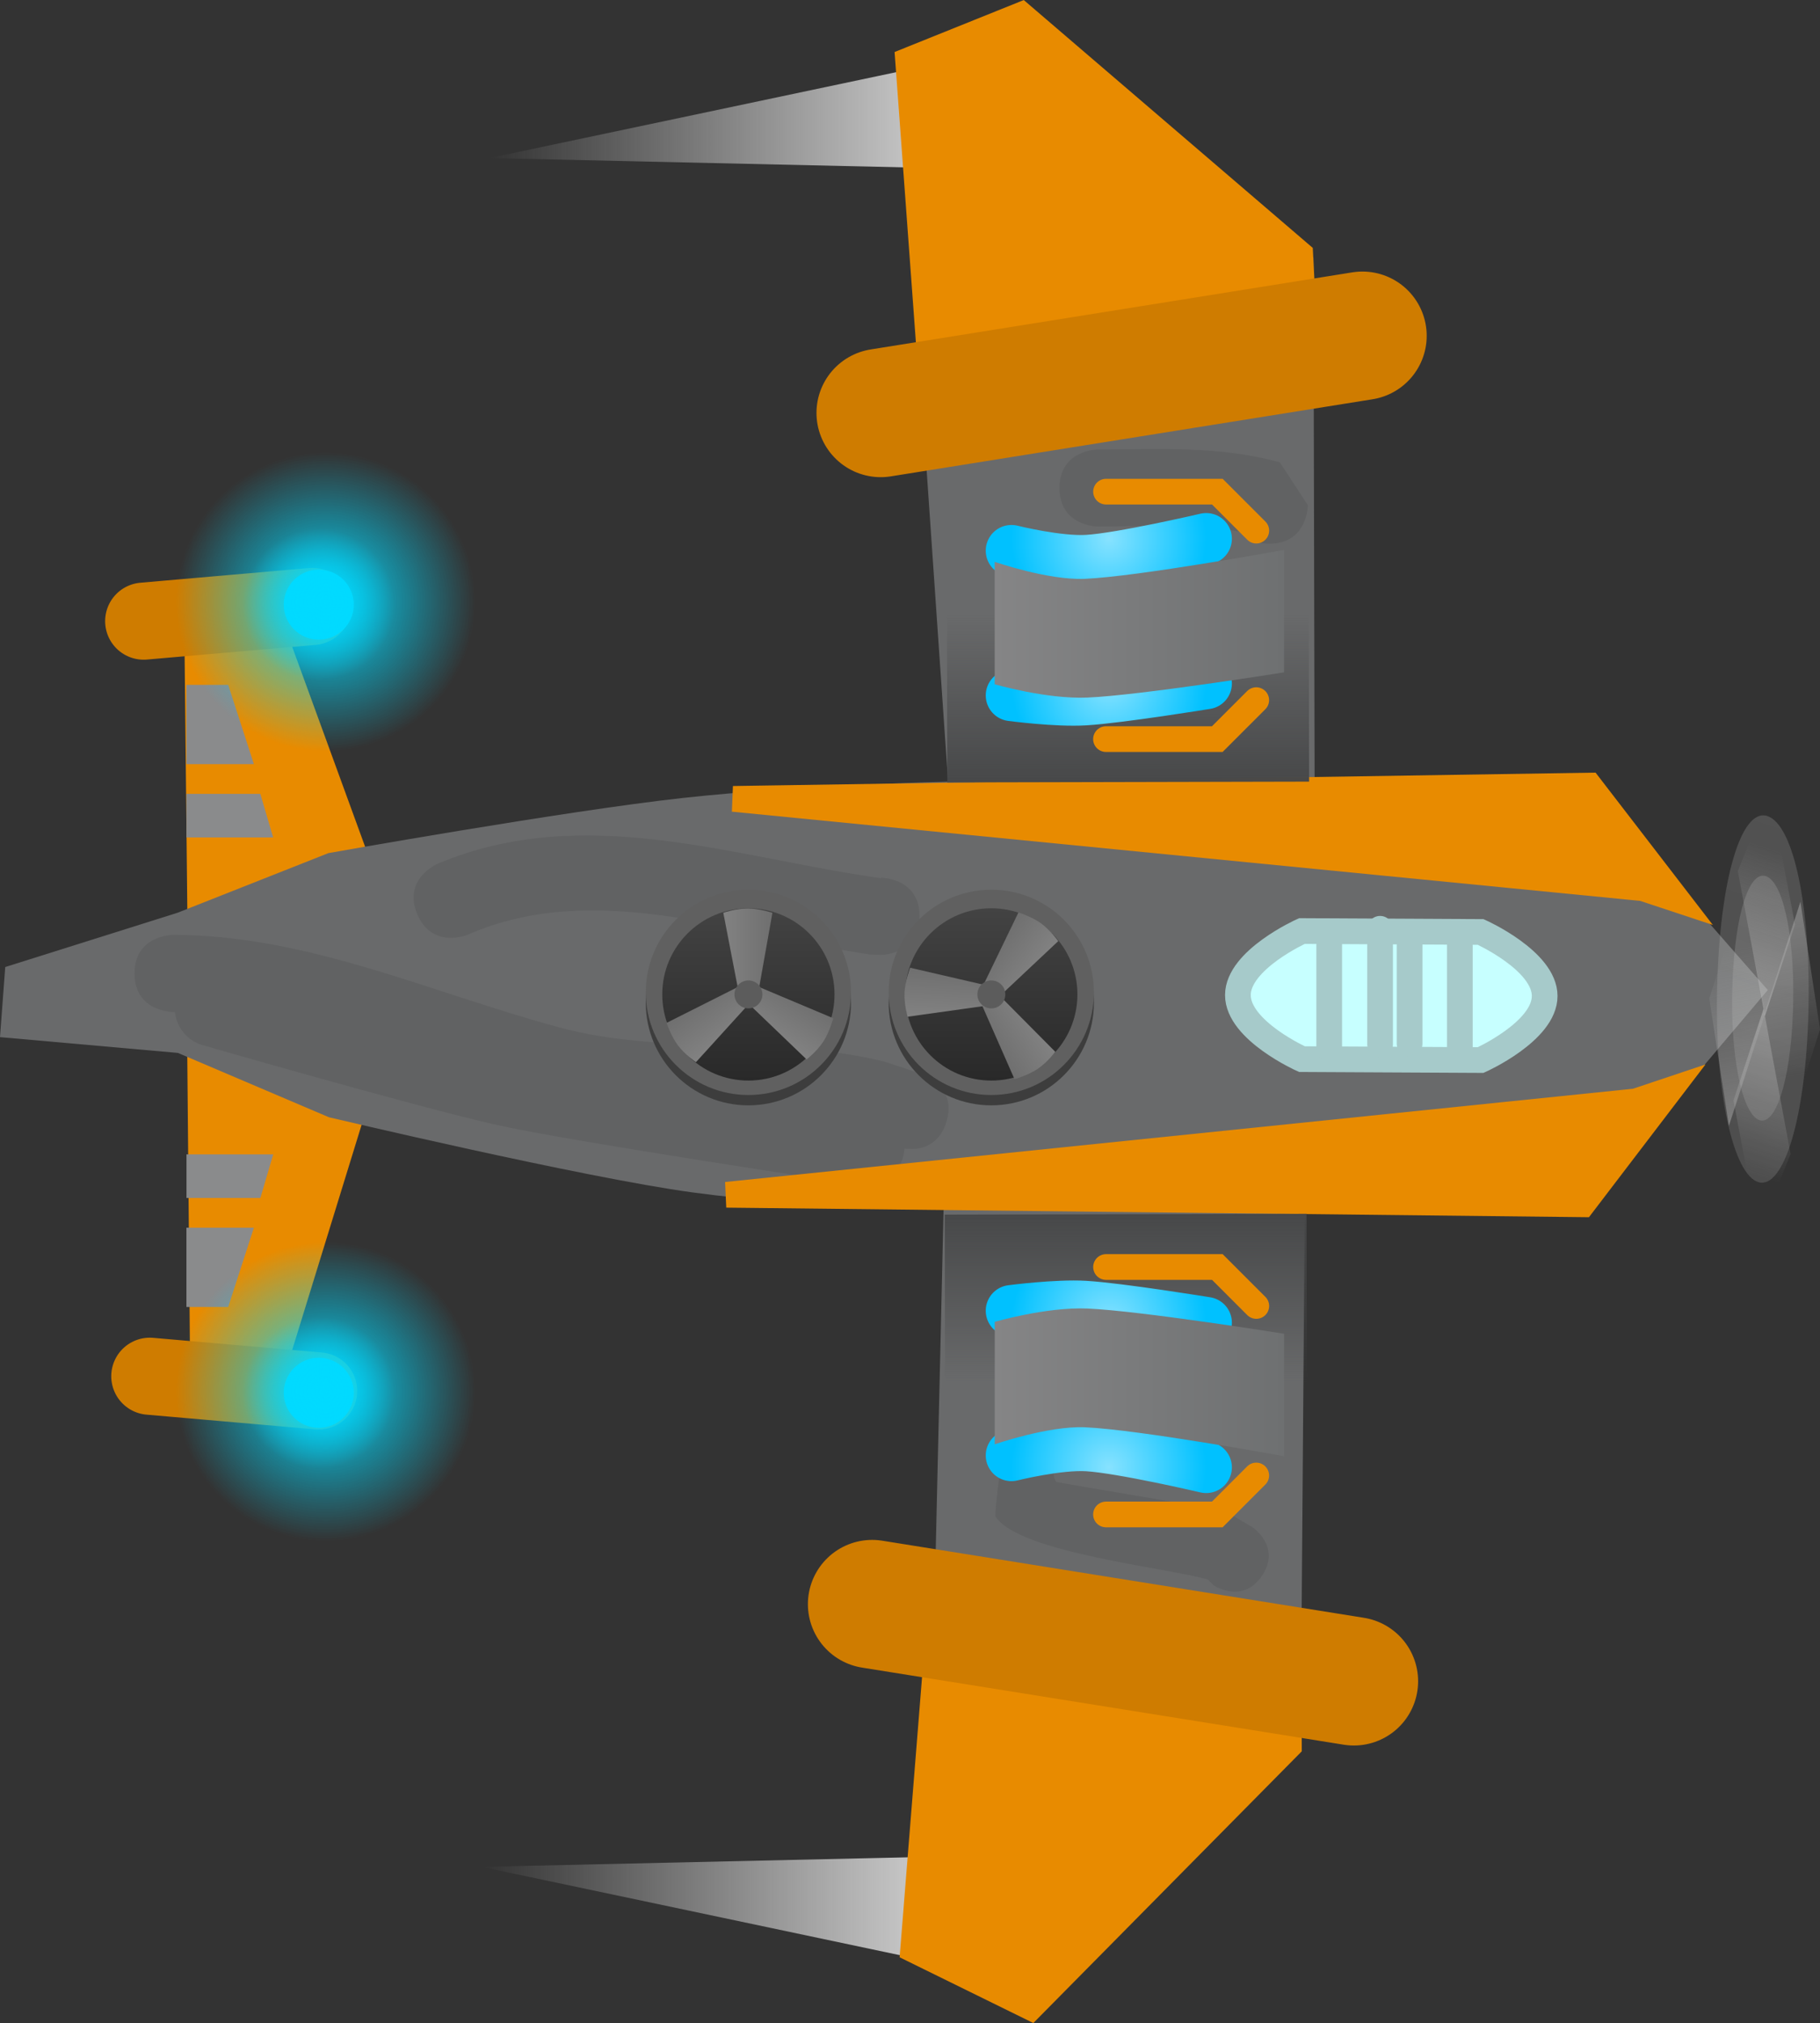 <svg version="1.1" xmlns="http://www.w3.org/2000/svg" xmlns:xlink="http://www.w3.org/1999/xlink" width="35.418" height="39.358" viewBox="0,0,35.418,39.358"><rect x="0" y="0" width="35.418" height="39.358" fill="#333333" stroke="none"/><defs><linearGradient x1="232.324" y1="162.443" x2="242.409" y2="162.443" gradientUnits="userSpaceOnUse" id="color-1"><stop offset="0" stop-color="#e5e5e5" stop-opacity="0"/><stop offset="1" stop-color="#e5e5e5"/></linearGradient><linearGradient x1="232.172" y1="197.592" x2="242.258" y2="197.592" gradientUnits="userSpaceOnUse" id="color-2"><stop offset="0" stop-color="#e5e5e5" stop-opacity="0"/><stop offset="1" stop-color="#e5e5e5"/></linearGradient><linearGradient x1="244.708" y1="183.936" x2="244.708" y2="187.233" gradientUnits="userSpaceOnUse" id="color-3"><stop offset="0" stop-color="#474849"/><stop offset="1" stop-color="#474849" stop-opacity="0"/></linearGradient><linearGradient x1="244.751" y1="172.246" x2="244.751" y2="175.543" gradientUnits="userSpaceOnUse" id="color-4"><stop offset="0" stop-color="#474849" stop-opacity="0"/><stop offset="1" stop-color="#474849"/></linearGradient><linearGradient x1="256.331" y1="172.878" x2="257.925" y2="181.276" gradientUnits="userSpaceOnUse" id="color-5"><stop offset="0" stop-color="#c7c7c7"/><stop offset="1" stop-color="#c7c7c7" stop-opacity="0"/></linearGradient><linearGradient x1="258.914" y1="176.701" x2="256.796" y2="183.143" gradientUnits="userSpaceOnUse" id="color-6"><stop offset="0" stop-color="#c7c7c7"/><stop offset="1" stop-color="#c7c7c7" stop-opacity="0"/></linearGradient><linearGradient x1="242.114" y1="232.504" x2="331.053" y2="-43.034" gradientUnits="userSpaceOnUse" id="color-7"><stop offset="0" stop-color="#cacaca" stop-opacity="0"/><stop offset="1" stop-color="#cacaca"/></linearGradient><linearGradient x1="247.105" y1="214.916" x2="306.419" y2="31.156" gradientUnits="userSpaceOnUse" id="color-8"><stop offset="0" stop-color="#cacaca" stop-opacity="0"/><stop offset="1" stop-color="#cacaca"/></linearGradient><linearGradient x1="257.948" y1="187.21" x2="256.354" y2="178.812" gradientUnits="userSpaceOnUse" id="color-9"><stop offset="0" stop-color="#c7c7c7"/><stop offset="1" stop-color="#c7c7c7" stop-opacity="0"/></linearGradient><linearGradient x1="255.348" y1="183.339" x2="257.467" y2="176.897" gradientUnits="userSpaceOnUse" id="color-10"><stop offset="0" stop-color="#c7c7c7"/><stop offset="1" stop-color="#c7c7c7" stop-opacity="0"/></linearGradient><radialGradient cx="244.377" cy="173.618" r="1.895" gradientUnits="userSpaceOnUse" id="color-11"><stop offset="0" stop-color="#87e2ff"/><stop offset="1" stop-color="#00c1ff"/></radialGradient><radialGradient cx="244.377" cy="170.802" r="1.895" gradientUnits="userSpaceOnUse" id="color-12"><stop offset="0" stop-color="#87e2ff"/><stop offset="1" stop-color="#00c1ff"/></radialGradient><linearGradient x1="242.157" y1="172.21" x2="247.787" y2="172.21" gradientUnits="userSpaceOnUse" id="color-13"><stop offset="0" stop-color="#858586"/><stop offset="1" stop-color="#6e7071"/></linearGradient><radialGradient cx="244.972" cy="172.21" r="2.815" gradientUnits="userSpaceOnUse" id="color-14"><stop offset="0" stop-color="#000000" stop-opacity="0"/><stop offset="1" stop-color="#000000" stop-opacity="0"/></radialGradient><radialGradient cx="244.377" cy="186.052" r="1.895" gradientUnits="userSpaceOnUse" id="color-15"><stop offset="0" stop-color="#87e2ff"/><stop offset="1" stop-color="#00c1ff"/></radialGradient><radialGradient cx="244.377" cy="188.868" r="1.895" gradientUnits="userSpaceOnUse" id="color-16"><stop offset="0" stop-color="#87e2ff"/><stop offset="1" stop-color="#00c1ff"/></radialGradient><linearGradient x1="242.157" y1="187.46" x2="247.787" y2="187.46" gradientUnits="userSpaceOnUse" id="color-17"><stop offset="0" stop-color="#858586"/><stop offset="1" stop-color="#6e7071"/></linearGradient><radialGradient cx="244.972" cy="187.46" r="2.815" gradientUnits="userSpaceOnUse" id="color-18"><stop offset="0" stop-color="#000000" stop-opacity="0"/><stop offset="1" stop-color="#000000" stop-opacity="0"/></radialGradient><linearGradient x1="237.364" y1="177.991" x2="237.364" y2="181.344" gradientUnits="userSpaceOnUse" id="color-19"><stop offset="0" stop-color="#434343"/><stop offset="1" stop-color="#292929"/></linearGradient><linearGradient x1="236.875" y1="178.951" x2="237.83" y2="178.951" gradientUnits="userSpaceOnUse" id="color-20"><stop offset="0" stop-color="#828282"/><stop offset="1" stop-color="#6f6f6f"/></linearGradient><linearGradient x1="237.04" y1="180.465" x2="236.468" y2="179.7" gradientUnits="userSpaceOnUse" id="color-21"><stop offset="0" stop-color="#828282"/><stop offset="1" stop-color="#6f6f6f"/></linearGradient><linearGradient x1="237.765" y1="180.46" x2="238.283" y2="179.657" gradientUnits="userSpaceOnUse" id="color-22"><stop offset="0" stop-color="#828282"/><stop offset="1" stop-color="#6f6f6f"/></linearGradient><linearGradient x1="242.091" y1="177.991" x2="242.091" y2="181.344" gradientUnits="userSpaceOnUse" id="color-23"><stop offset="0" stop-color="#434343"/><stop offset="1" stop-color="#292929"/></linearGradient><linearGradient x1="241.331" y1="180.146" x2="241.381" y2="179.193" gradientUnits="userSpaceOnUse" id="color-24"><stop offset="0" stop-color="#828282"/><stop offset="1" stop-color="#6f6f6f"/></linearGradient><linearGradient x1="242.852" y1="180.061" x2="242.058" y2="180.592" gradientUnits="userSpaceOnUse" id="color-25"><stop offset="0" stop-color="#828282"/><stop offset="1" stop-color="#6f6f6f"/></linearGradient><linearGradient x1="242.884" y1="179.336" x2="242.11" y2="178.777" gradientUnits="userSpaceOnUse" id="color-26"><stop offset="0" stop-color="#828282"/><stop offset="1" stop-color="#6f6f6f"/></linearGradient><radialGradient cx="229.002" cy="172.084" r="1.474" gradientUnits="userSpaceOnUse" id="color-27"><stop offset="0" stop-color="#00d9ff"/><stop offset="1" stop-color="#00d9ff" stop-opacity="0"/></radialGradient><radialGradient cx="229.002" cy="187.417" r="1.474" gradientUnits="userSpaceOnUse" id="color-28"><stop offset="0" stop-color="#00d9ff"/><stop offset="1" stop-color="#00d9ff" stop-opacity="0"/></radialGradient><radialGradient cx="229.136" cy="172.03" r="2.909" gradientUnits="userSpaceOnUse" id="color-29"><stop offset="0" stop-color="#01daff"/><stop offset="1" stop-color="#01daff" stop-opacity="0"/></radialGradient><radialGradient cx="229.136" cy="187.394" r="2.909" gradientUnits="userSpaceOnUse" id="color-30"><stop offset="0" stop-color="#01daff"/><stop offset="1" stop-color="#01daff" stop-opacity="0"/></radialGradient></defs><g transform="translate(-222.799,-160.321)"><g data-paper-data="{&quot;isPaintingLayer&quot;:true}" fill-rule="nonzero" stroke-linejoin="miter" stroke-miterlimit="10" stroke-dasharray="" stroke-dashoffset="0" style="mix-blend-mode: normal"><g stroke-width="0"><g fill="#e88b00" stroke="#8f8f8f" stroke-linecap="round"><path d="M226.45,178.56l-0.074,-6.971l1.648,0.05l2.548,6.985z" data-paper-data="{&quot;index&quot;:null}"/><path d="M230.624,179.648l-2.472,8.017l-1.646,0.079l-0.074,-8.123z"/></g><g fill="#8a8b8c" stroke="none" stroke-linecap="butt"><path d="M226.427,175.187v-1.542h0.813l0.5,1.542z"/><path d="M226.427,176.613v-0.848h1.438l0.25,0.848z"/></g><g data-paper-data="{&quot;index&quot;:null}" fill="#8a8b8c" stroke="none" stroke-linecap="butt"><path d="M227.74,184.205l-0.5,1.542h-0.813v-1.542z"/><path d="M228.116,182.779l-0.25,0.848h-1.438v-0.848z"/></g></g><path d="M242.297,163.62l-9.974,-0.224l10.086,-2.129z" fill="url(#color-1)" stroke="#000000" stroke-width="0" stroke-linecap="round"/><path d="M242.258,198.769l-10.086,-2.129l9.974,-0.224z" data-paper-data="{&quot;index&quot;:null}" fill="url(#color-2)" stroke="#000000" stroke-width="0" stroke-linecap="round"/><path d="M229.19,176.918c0,0 4.611,-0.822 6.897,-1.073c2.258,-0.248 5.162,-0.317 5.162,-0.317l-0.974,-14.147l2.514,-0.961l5.57,4.917l0.023,10.174l5.244,-0.012l3.575,4.083l-3.557,4.203l-5.454,0.012l-0.081,10.594l-5.233,5.256l-2.052,-1.143l0.338,-14.691c0,0 -2.509,0.029 -4.885,-0.294c-2.147,-0.292 -7.076,-1.462 -7.076,-1.462l-2.94,-1.252l-3.462,-0.307l0.102,-1.364l3.354,-1.056z" fill="#696a6b" stroke="#000000" stroke-width="0" stroke-linecap="round"/><path d="M248.417,166.51l-7.759,0.951l-0.45,-6.128l2.514,-1.011l5.624,4.822z" fill="#e88b00" stroke="#ffffff" stroke-width="0" stroke-linecap="round"/><path d="M248.132,194.392l-5.224,5.286l-2.602,-1.279l0.494,-6.167l7.329,0.854z" data-paper-data="{&quot;index&quot;:null}" fill="#e88b00" stroke="#ffffff" stroke-width="0" stroke-linecap="round"/><path d="M239.65,182.633c0,0 -5.709,-0.856 -7.076,-1.171c-1.623,-0.374 -5.624,-1.529 -5.624,-1.529" fill="none" stroke="#616263" stroke-width="1.5" stroke-linecap="round"/><path d="M254.769,177.601l-17.703,-1.738l16.662,-0.259l1.708,2.218z" fill="#e88b00" stroke="#e88b00" stroke-width="0.5" stroke-linecap="round"/><path d="M255.296,181.525l-1.698,2.225l-16.663,-0.185l17.695,-1.817z" data-paper-data="{&quot;index&quot;:null}" fill="#e88b00" stroke="#e88b00" stroke-width="0.5" stroke-linecap="round"/><path d="M241.184,183.951l7.041,-0.016l0.007,3.281l-7.041,0.016z" fill="url(#color-3)" stroke="none" stroke-width="0" stroke-linecap="butt"/><path d="M241.227,172.262l7.041,-0.016l0.007,3.281l-7.041,0.016z" data-paper-data="{&quot;index&quot;:null}" fill="url(#color-4)" stroke="none" stroke-width="0" stroke-linecap="butt"/><g stroke="none" stroke-width="0" stroke-linecap="butt"><path d="M257.574,182.365l-0.441,-2.324l0.703,-2.177l0.382,2.482z" data-paper-data="{&quot;index&quot;:null}" fill="url(#color-5)"/><path d="M256.533,181.73l0.586,-1.783l0.526,2.825l-0.624,1.544z" data-paper-data="{&quot;index&quot;:null}" fill="url(#color-6)"/><g><path d="M256.976,183.303c-0.483,-0.233 -0.83,-1.899 -0.755,-3.965c0.075,-2.066 0.505,-3.37 1.012,-3.125c0.507,0.245 0.827,1.922 0.753,3.976c-0.074,2.054 -0.526,3.347 -1.009,3.114z" fill="url(#color-7)"/><path d="M257.689,180.027c-0.05,1.37 -0.351,2.232 -0.673,2.077c-0.322,-0.155 -0.553,-1.266 -0.503,-2.644c0.05,-1.378 0.337,-2.247 0.675,-2.084c0.338,0.163 0.552,1.282 0.502,2.652z" fill="url(#color-8)"/><path d="M256.706,177.724l0.441,2.324l-0.703,2.177l-0.382,-2.482z" fill="url(#color-9)"/><path d="M257.73,178.309l-0.586,1.783l-0.526,-2.825l0.624,-1.544z" data-paper-data="{&quot;index&quot;:null}" fill="url(#color-10)"/></g></g><path d="M239.771,191.529l9.375,1.5" fill="none" stroke="#cf7c00" stroke-width="2.5" stroke-linecap="round"/><path d="M249.313,166.854l-9.375,1.5" data-paper-data="{&quot;index&quot;:null}" fill="none" stroke="#cf7c00" stroke-width="2.5" stroke-linecap="round"/><path d="M225.714,187.095l3.286,0.286" fill="none" stroke="#cf7c00" stroke-width="1.5" stroke-linecap="round"/><path d="M225.595,172.405l3.286,-0.286" data-paper-data="{&quot;index&quot;:null}" fill="none" stroke="#cf7c00" stroke-width="1.5" stroke-linecap="round"/><path d="M241.212,182.163c-0.237,0.712 -0.949,0.474 -0.949,0.474l-0.611,-0.206c-2.084,-0.523 -4.271,-0.123 -6.337,-0.668c-2.375,-0.626 -4.673,-1.754 -7.148,-1.754c0,0 -0.75,0 -0.75,-0.75c0,-0.75 0.75,-0.75 0.75,-0.75c2.617,0 5.022,1.127 7.519,1.801c2.046,0.552 4.249,0.148 6.329,0.666l0.722,0.238c0,0 0.712,0.237 0.474,0.949z" fill="#616263" stroke="none" stroke-width="0.5" stroke-linecap="butt"/><path d="M240.694,178.148c0,0.75 -0.75,0.75 -0.75,0.75l-0.217,-0.008c-2.526,-0.366 -5.319,-1.484 -7.821,-0.386c0,0 -0.689,0.295 -0.985,-0.394c-0.295,-0.689 0.394,-0.985 0.394,-0.985c2.854,-1.2 5.746,-0.124 8.624,0.28l0.005,-0.008c0,0 0.75,0 0.75,0.75z" fill="#616263" stroke="none" stroke-width="0.5" stroke-linecap="butt"/><path d="M247.36,190.974c-0.377,0.566 -0.943,0.189 -0.943,0.189l-0.112,-0.113c-0.821,-0.235 -3.665,-0.521 -4.13,-1.221c-0.041,-0.061 0.175,-1.545 0.218,-1.847c0,0 0.096,-0.673 0.769,-0.577c0.673,0.096 0.577,0.769 0.577,0.769c-0.05,0.346 -0.591,0.691 -0.387,0.974c0.016,0.022 2.974,0.493 3.326,0.593l0.493,0.29c0,0 0.566,0.377 0.189,0.943z" fill="#616263" stroke="none" stroke-width="0.5" stroke-linecap="butt"/><path d="M247.5,170.898c-0.275,0 -0.45,-0.101 -0.56,-0.229c-0.907,-0.19 -1.835,-0.104 -2.773,-0.104c0,0 -0.75,0 -0.75,-0.75c0,-0.75 0.75,-0.75 0.75,-0.75c1.219,0 2.36,-0.076 3.539,0.251l0.544,0.832c0,0 0,0.75 -0.75,0.75z" fill="#616263" stroke="none" stroke-width="0.5" stroke-linecap="butt"/><g data-paper-data="{&quot;index&quot;:null}"><path d="M246.272,173.618c0,0 -1.676,0.273 -2.36,0.315c-0.55,0.034 -1.43,-0.083 -1.43,-0.083" fill="none" stroke="url(#color-11)" stroke-width="1" stroke-linecap="round"/><path d="M246.272,170.802c0,0 -1.635,0.383 -2.308,0.424c-0.575,0.035 -1.482,-0.192 -1.482,-0.192" fill="none" stroke="url(#color-12)" stroke-width="1" stroke-linecap="round"/><path d="M243.907,171.582c1.038,-0.043 3.88,-0.563 3.88,-0.563v2.382c0,0 -2.808,0.449 -3.83,0.491c-0.802,0.033 -1.801,-0.259 -1.801,-0.259v-2.382c0,0 1.036,0.361 1.75,0.331z" fill="url(#color-13)" stroke="url(#color-14)" stroke-width="0" stroke-linecap="butt"/><path d="M247.246,173.942l-0.758,0.758h-2.166" fill="none" stroke="#e88b00" stroke-width="0.5" stroke-linecap="round"/><path d="M244.323,169.886h2.166l0.758,0.758" data-paper-data="{&quot;index&quot;:null}" fill="none" stroke="#e88b00" stroke-width="0.5" stroke-linecap="round"/></g><g data-paper-data="{&quot;index&quot;:null}"><path d="M242.482,185.821c0,0 0.88,-0.116 1.43,-0.083c0.684,0.042 2.36,0.315 2.36,0.315" fill="none" stroke="url(#color-15)" stroke-width="1" stroke-linecap="round"/><path d="M242.482,188.636c0,0 0.907,-0.227 1.482,-0.192c0.673,0.041 2.308,0.424 2.308,0.424" fill="none" stroke="url(#color-16)" stroke-width="1" stroke-linecap="round"/><path d="M242.157,188.419v-2.382c0,0 0.999,-0.292 1.801,-0.259c1.021,0.042 3.83,0.491 3.83,0.491v2.382c0,0 -2.842,-0.52 -3.88,-0.563c-0.714,-0.029 -1.75,0.331 -1.75,0.331z" fill="url(#color-17)" stroke="url(#color-18)" stroke-width="0" stroke-linecap="butt"/><path d="M244.323,184.97h2.166l0.758,0.758" fill="none" stroke="#e88b00" stroke-width="0.5" stroke-linecap="round"/><path d="M247.246,189.026l-0.758,0.758h-2.166" data-paper-data="{&quot;index&quot;:null}" fill="none" stroke="#e88b00" stroke-width="0.5" stroke-linecap="round"/></g><g stroke="#a6caca" stroke-width="0.5" stroke-linecap="round"><path d="M248.135,180.926c0,0 -1.246,-0.558 -1.246,-1.246c0,-0.687 1.246,-1.246 1.246,-1.246l3.478,0.018c0,0 1.246,0.558 1.246,1.246c0,0.687 -1.246,1.246 -1.246,1.246z" fill="#c7ffff"/><path d="M251.208,180.724v-2.151" fill="none"/><path d="M250.23,180.626v-2.054" fill="none"/><path d="M248.666,178.475v2.249" fill="none"/><path d="M249.656,180.639v-2.249" fill="none"/></g><g stroke-width="0"><path d="M235.366,179.828c0,-1.103 0.894,-1.997 1.997,-1.997c1.103,0 1.997,0.894 1.997,1.997c0,1.103 -0.894,1.997 -1.997,1.997c-1.103,0 -1.997,-0.894 -1.997,-1.997z" fill="#3d3d3d" stroke="none" stroke-linecap="butt"/><path d="M235.366,179.627c0,-1.103 0.894,-1.997 1.997,-1.997c1.103,0 1.997,0.894 1.997,1.997c0,1.103 -0.894,1.997 -1.997,1.997c-1.103,0 -1.997,-0.894 -1.997,-1.997z" fill="#606060" stroke="none" stroke-linecap="butt"/><path d="M235.687,179.667c0,-0.926 0.751,-1.676 1.676,-1.676c0.926,0 1.676,0.751 1.676,1.676c0,0.926 -0.751,1.676 -1.676,1.676c-0.926,0 -1.676,-0.751 -1.676,-1.676z" fill="url(#color-19)" stroke="none" stroke-linecap="butt"/><path d="M237.521,179.821h-0.309l-0.337,-1.742c0,0 0.239,-0.084 0.478,-0.084c0.22,0 0.478,0.084 0.478,0.084z" fill="url(#color-20)" stroke="#000000" stroke-linecap="round"/><path d="M237.35,179.426l0.185,0.247l-1.193,1.313c0,0 -0.211,-0.141 -0.353,-0.332c-0.132,-0.176 -0.219,-0.433 -0.219,-0.433z" fill="url(#color-21)" stroke="#000000" stroke-linecap="round"/><path d="M239.014,180.13c0,0 -0.069,0.262 -0.188,0.447c-0.129,0.2 -0.33,0.355 -0.33,0.355l-1.28,-1.228l0.168,-0.26z" data-paper-data="{&quot;index&quot;:null}" fill="url(#color-22)" stroke="#000000" stroke-linecap="round"/><path d="M237.092,179.667c0,-0.15 0.122,-0.272 0.272,-0.272c0.15,0 0.272,0.122 0.272,0.272c0,0.15 -0.122,0.272 -0.272,0.272c-0.15,0 -0.272,-0.122 -0.272,-0.272z" fill="#5c5c5c" stroke="none" stroke-linecap="butt"/></g><path d="M240.093,179.828c0,-1.103 0.894,-1.997 1.997,-1.997c1.103,0 1.997,0.894 1.997,1.997c0,1.103 -0.894,1.997 -1.997,1.997c-1.103,0 -1.997,-0.894 -1.997,-1.997z" fill="#3d3d3d" stroke="none" stroke-width="0" stroke-linecap="butt"/><path d="M240.093,179.627c0,-1.103 0.894,-1.997 1.997,-1.997c1.103,0 1.997,0.894 1.997,1.997c0,1.103 -0.894,1.997 -1.997,1.997c-1.103,0 -1.997,-0.894 -1.997,-1.997z" fill="#606060" stroke="none" stroke-width="0" stroke-linecap="butt"/><path d="M240.414,179.667c0,-0.926 0.751,-1.676 1.676,-1.676c0.926,0 1.676,0.751 1.676,1.676c0,0.926 -0.751,1.676 -1.676,1.676c-0.926,0 -1.676,-0.751 -1.676,-1.676z" fill="url(#color-23)" stroke="none" stroke-width="0" stroke-linecap="butt"/><g stroke="#000000" stroke-width="0" stroke-linecap="round"><path d="M242.234,179.546l-0.016,0.309l-1.757,0.246c0,0 -0.072,-0.243 -0.059,-0.481c0.011,-0.219 0.109,-0.472 0.109,-0.472z" fill="url(#color-24)"/><path d="M241.83,179.697l0.257,-0.172l1.249,1.259c0,0 -0.152,0.203 -0.35,0.336c-0.183,0.122 -0.444,0.196 -0.444,0.196z" fill="url(#color-25)"/><path d="M242.619,178.071c0,0 0.258,0.083 0.436,0.211c0.193,0.14 0.338,0.348 0.338,0.348l-1.293,1.215l-0.251,-0.181z" data-paper-data="{&quot;index&quot;:null}" fill="url(#color-26)"/></g><path d="M241.819,179.667c0,-0.15 0.122,-0.272 0.272,-0.272c0.15,0 0.272,0.122 0.272,0.272c0,0.15 -0.122,0.272 -0.272,0.272c-0.15,0 -0.272,-0.122 -0.272,-0.272z" fill="#5c5c5c" stroke="none" stroke-width="0" stroke-linecap="butt"/><g stroke="none" stroke-width="0.5" stroke-linecap="butt"><path d="M228.321,172.084c0,-0.376 0.305,-0.681 0.681,-0.681c0.376,0 0.681,0.305 0.681,0.681c0,0.376 -0.305,0.681 -0.681,0.681c-0.376,0 -0.681,-0.305 -0.681,-0.681z" fill="#00d9ff"/><path d="M227.527,172.084c0,-0.814 0.66,-1.474 1.474,-1.474c0.814,0 1.474,0.66 1.474,1.474c0,0.814 -0.66,1.474 -1.474,1.474c-0.814,0 -1.474,-0.66 -1.474,-1.474z" fill="url(#color-27)"/></g><g stroke="none" stroke-width="0.5" stroke-linecap="butt"><path d="M228.321,187.417c0,-0.376 0.305,-0.681 0.681,-0.681c0.376,0 0.681,0.305 0.681,0.681c0,0.376 -0.305,0.681 -0.681,0.681c-0.376,0 -0.681,-0.305 -0.681,-0.681z" fill="#00d9ff"/><path d="M227.527,187.417c0,-0.814 0.66,-1.474 1.474,-1.474c0.814,0 1.474,0.66 1.474,1.474c0,0.814 -0.66,1.474 -1.474,1.474c-0.814,0 -1.474,-0.66 -1.474,-1.474z" fill="url(#color-28)"/></g><path d="M226.227,172.03c0,-1.607 1.302,-2.909 2.909,-2.909c1.607,0 2.909,1.302 2.909,2.909c0,1.607 -1.302,2.909 -2.909,2.909c-1.607,0 -2.909,-1.302 -2.909,-2.909z" fill="url(#color-29)" stroke="none" stroke-width="0" stroke-linecap="butt"/><path d="M226.227,187.394c0,-1.607 1.302,-2.909 2.909,-2.909c1.607,0 2.909,1.302 2.909,2.909c0,1.607 -1.302,2.909 -2.909,2.909c-1.607,0 -2.909,-1.302 -2.909,-2.909z" fill="url(#color-30)" stroke="none" stroke-width="0" stroke-linecap="butt"/></g></g></svg>